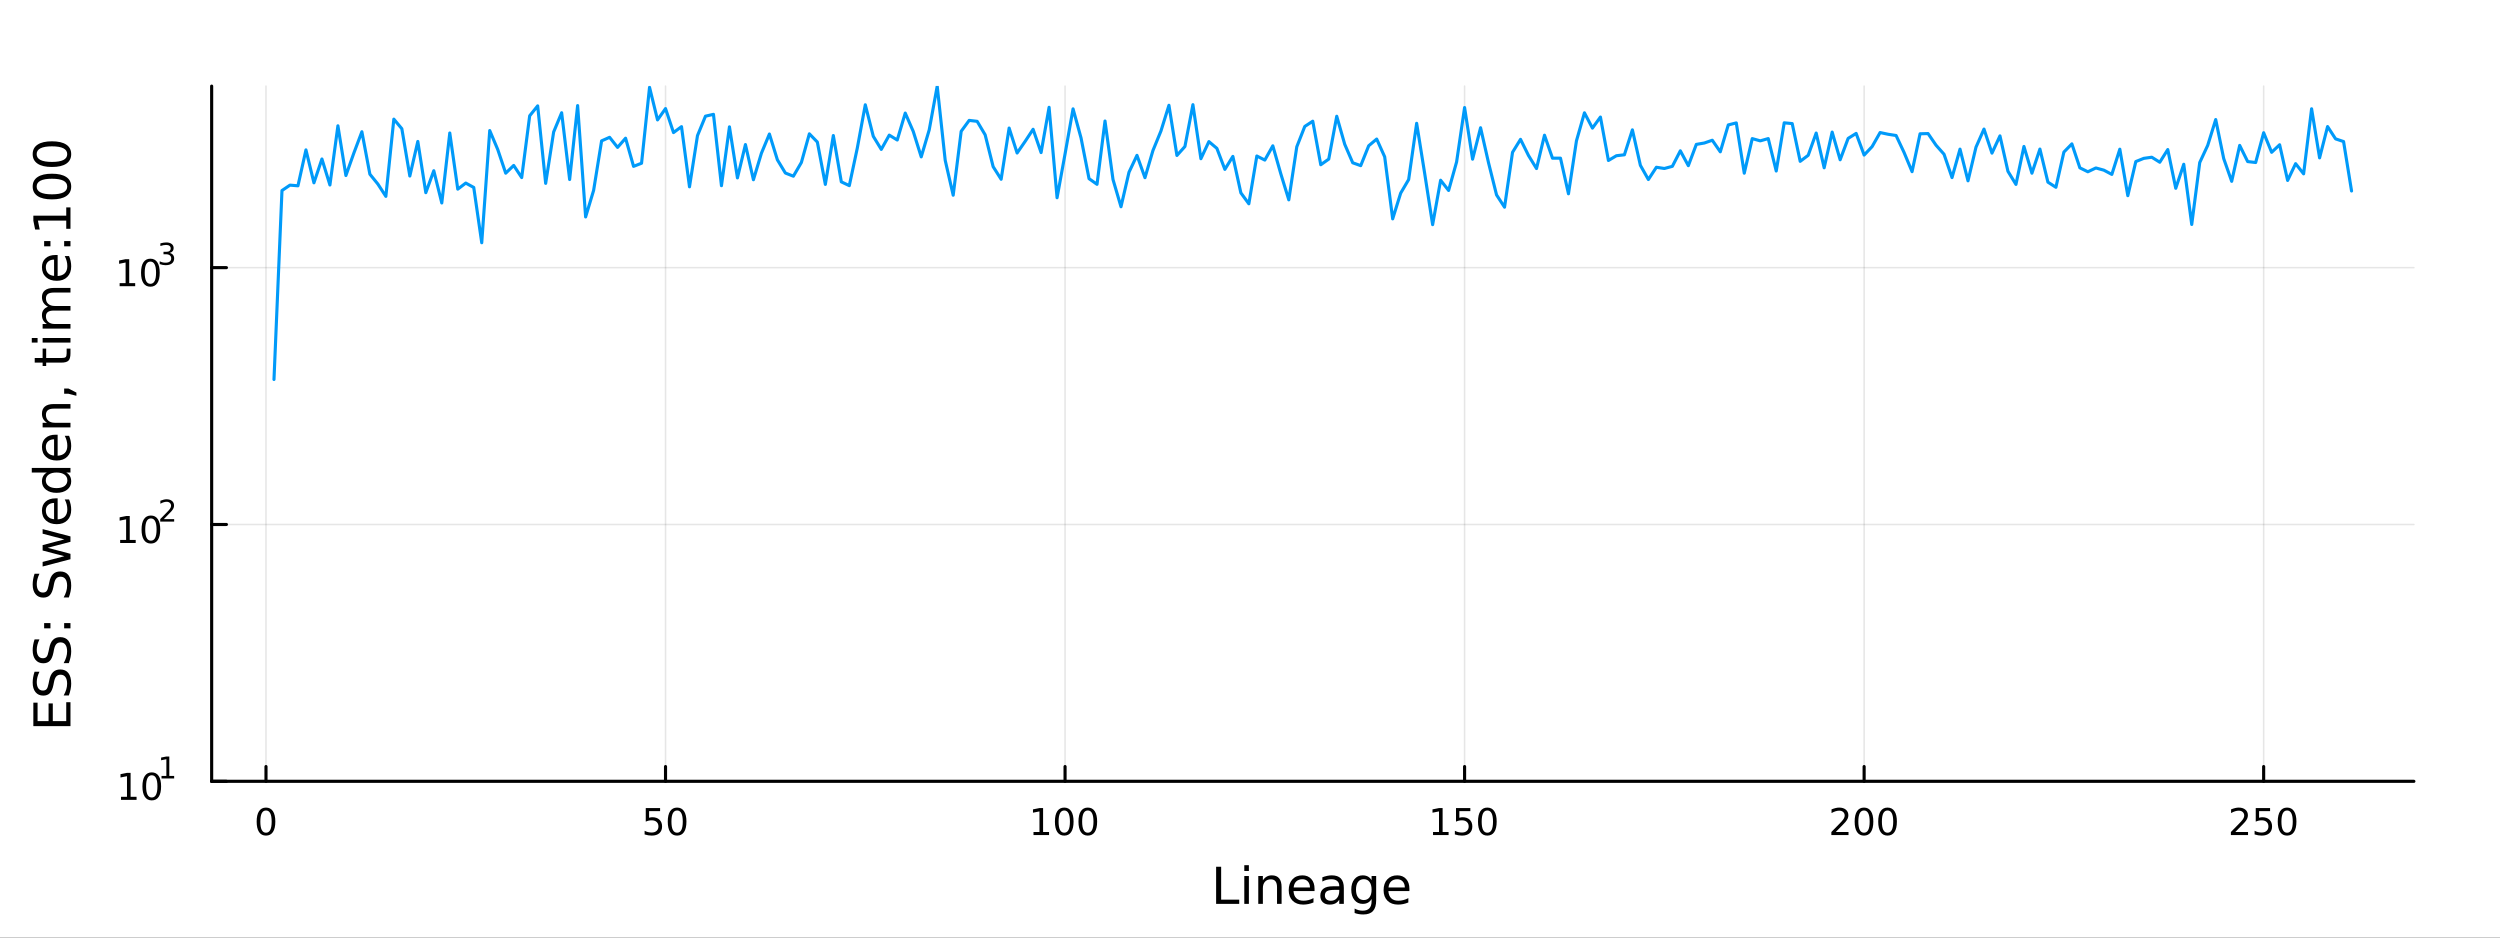 <?xml version="1.0" encoding="utf-8"?>
<svg xmlns="http://www.w3.org/2000/svg" xmlns:xlink="http://www.w3.org/1999/xlink" width="800" height="300" viewBox="0 0 3200 1200">
<rect x="0" y="0" width="3200" height="1200" fill="#333333" stroke="none"/>
<defs>
  <clipPath id="clip510">
    <rect x="0" y="0" width="3200" height="1200"/>
  </clipPath>
</defs>
<path clip-path="url(#clip510)" d="
M0 1200 L3200 1200 L3200 0 L0 0  Z
  " fill="#ffffff" fill-rule="evenodd" fill-opacity="1"/>
<defs>
  <clipPath id="clip511">
    <rect x="640" y="0" width="2241" height="1200"/>
  </clipPath>
</defs>
<path clip-path="url(#clip510)" d="
M270.918 1000.1 L3089.76 1000.1 L3089.76 110.236 L270.918 110.236  Z
  " fill="#ffffff" fill-rule="evenodd" fill-opacity="1"/>
<defs>
  <clipPath id="clip512">
    <rect x="270" y="110" width="2820" height="891"/>
  </clipPath>
</defs>
<polyline clip-path="url(#clip512)" style="stroke:#000000; stroke-linecap:round; stroke-linejoin:round; stroke-width:2; stroke-opacity:0.1; fill:none" points="
  340.468,1000.1 340.468,110.236 
  "/>
<polyline clip-path="url(#clip512)" style="stroke:#000000; stroke-linecap:round; stroke-linejoin:round; stroke-width:2; stroke-opacity:0.1; fill:none" points="
  851.87,1000.1 851.87,110.236 
  "/>
<polyline clip-path="url(#clip512)" style="stroke:#000000; stroke-linecap:round; stroke-linejoin:round; stroke-width:2; stroke-opacity:0.1; fill:none" points="
  1363.27,1000.1 1363.27,110.236 
  "/>
<polyline clip-path="url(#clip512)" style="stroke:#000000; stroke-linecap:round; stroke-linejoin:round; stroke-width:2; stroke-opacity:0.1; fill:none" points="
  1874.67,1000.1 1874.67,110.236 
  "/>
<polyline clip-path="url(#clip512)" style="stroke:#000000; stroke-linecap:round; stroke-linejoin:round; stroke-width:2; stroke-opacity:0.1; fill:none" points="
  2386.08,1000.1 2386.08,110.236 
  "/>
<polyline clip-path="url(#clip512)" style="stroke:#000000; stroke-linecap:round; stroke-linejoin:round; stroke-width:2; stroke-opacity:0.1; fill:none" points="
  2897.48,1000.1 2897.48,110.236 
  "/>
<polyline clip-path="url(#clip510)" style="stroke:#000000; stroke-linecap:round; stroke-linejoin:round; stroke-width:4; stroke-opacity:1; fill:none" points="
  270.918,1000.1 3089.76,1000.1 
  "/>
<polyline clip-path="url(#clip510)" style="stroke:#000000; stroke-linecap:round; stroke-linejoin:round; stroke-width:4; stroke-opacity:1; fill:none" points="
  340.468,1000.1 340.468,981.2 
  "/>
<polyline clip-path="url(#clip510)" style="stroke:#000000; stroke-linecap:round; stroke-linejoin:round; stroke-width:4; stroke-opacity:1; fill:none" points="
  851.87,1000.1 851.87,981.2 
  "/>
<polyline clip-path="url(#clip510)" style="stroke:#000000; stroke-linecap:round; stroke-linejoin:round; stroke-width:4; stroke-opacity:1; fill:none" points="
  1363.27,1000.1 1363.27,981.2 
  "/>
<polyline clip-path="url(#clip510)" style="stroke:#000000; stroke-linecap:round; stroke-linejoin:round; stroke-width:4; stroke-opacity:1; fill:none" points="
  1874.67,1000.1 1874.67,981.2 
  "/>
<polyline clip-path="url(#clip510)" style="stroke:#000000; stroke-linecap:round; stroke-linejoin:round; stroke-width:4; stroke-opacity:1; fill:none" points="
  2386.08,1000.1 2386.08,981.2 
  "/>
<polyline clip-path="url(#clip510)" style="stroke:#000000; stroke-linecap:round; stroke-linejoin:round; stroke-width:4; stroke-opacity:1; fill:none" points="
  2897.48,1000.1 2897.48,981.2 
  "/>
<path clip-path="url(#clip510)" d="M340.468 1037.42 Q336.857 1037.42 335.028 1040.98 Q333.223 1044.52 333.223 1051.65 Q333.223 1058.76 335.028 1062.32 Q336.857 1065.87 340.468 1065.87 Q344.103 1065.87 345.908 1062.32 Q347.737 1058.76 347.737 1051.65 Q347.737 1044.52 345.908 1040.98 Q344.103 1037.42 340.468 1037.42 M340.468 1033.71 Q346.278 1033.71 349.334 1038.32 Q352.413 1042.9 352.413 1051.65 Q352.413 1060.38 349.334 1064.99 Q346.278 1069.57 340.468 1069.57 Q334.658 1069.57 331.579 1064.99 Q328.524 1060.38 328.524 1051.65 Q328.524 1042.9 331.579 1038.32 Q334.658 1033.71 340.468 1033.71 Z" fill="#000000" fill-rule="evenodd" fill-opacity="1" /><path clip-path="url(#clip510)" d="M826.569 1034.34 L844.926 1034.34 L844.926 1038.27 L830.852 1038.27 L830.852 1046.75 Q831.87 1046.4 832.889 1046.24 Q833.907 1046.05 834.926 1046.05 Q840.713 1046.05 844.092 1049.22 Q847.472 1052.39 847.472 1057.81 Q847.472 1063.39 844 1066.49 Q840.527 1069.57 834.208 1069.57 Q832.032 1069.57 829.764 1069.2 Q827.518 1068.83 825.111 1068.09 L825.111 1063.39 Q827.194 1064.52 829.416 1065.08 Q831.639 1065.63 834.115 1065.63 Q838.12 1065.63 840.458 1063.53 Q842.796 1061.42 842.796 1057.81 Q842.796 1054.2 840.458 1052.09 Q838.12 1049.99 834.115 1049.99 Q832.24 1049.99 830.365 1050.4 Q828.514 1050.82 826.569 1051.7 L826.569 1034.34 Z" fill="#000000" fill-rule="evenodd" fill-opacity="1" /><path clip-path="url(#clip510)" d="M866.685 1037.42 Q863.074 1037.42 861.245 1040.98 Q859.439 1044.52 859.439 1051.65 Q859.439 1058.76 861.245 1062.32 Q863.074 1065.87 866.685 1065.87 Q870.319 1065.87 872.124 1062.32 Q873.953 1058.76 873.953 1051.65 Q873.953 1044.52 872.124 1040.98 Q870.319 1037.42 866.685 1037.42 M866.685 1033.71 Q872.495 1033.71 875.55 1038.32 Q878.629 1042.9 878.629 1051.65 Q878.629 1060.38 875.55 1064.99 Q872.495 1069.57 866.685 1069.57 Q860.875 1069.57 857.796 1064.99 Q854.74 1060.38 854.74 1051.65 Q854.74 1042.9 857.796 1038.32 Q860.875 1033.71 866.685 1033.71 Z" fill="#000000" fill-rule="evenodd" fill-opacity="1" /><path clip-path="url(#clip510)" d="M1322.88 1064.96 L1330.52 1064.96 L1330.52 1038.6 L1322.21 1040.26 L1322.21 1036 L1330.47 1034.34 L1335.15 1034.34 L1335.15 1064.96 L1342.79 1064.96 L1342.79 1068.9 L1322.88 1068.9 L1322.88 1064.96 Z" fill="#000000" fill-rule="evenodd" fill-opacity="1" /><path clip-path="url(#clip510)" d="M1362.23 1037.42 Q1358.62 1037.42 1356.79 1040.98 Q1354.98 1044.52 1354.98 1051.65 Q1354.98 1058.76 1356.79 1062.32 Q1358.62 1065.87 1362.23 1065.87 Q1365.86 1065.87 1367.67 1062.32 Q1369.5 1058.76 1369.5 1051.65 Q1369.5 1044.52 1367.67 1040.98 Q1365.86 1037.42 1362.23 1037.42 M1362.23 1033.71 Q1368.04 1033.71 1371.1 1038.32 Q1374.17 1042.9 1374.17 1051.65 Q1374.17 1060.38 1371.1 1064.99 Q1368.04 1069.57 1362.23 1069.57 Q1356.42 1069.57 1353.34 1064.99 Q1350.29 1060.38 1350.29 1051.65 Q1350.29 1042.9 1353.34 1038.32 Q1356.42 1033.71 1362.23 1033.71 Z" fill="#000000" fill-rule="evenodd" fill-opacity="1" /><path clip-path="url(#clip510)" d="M1392.39 1037.42 Q1388.78 1037.42 1386.95 1040.98 Q1385.15 1044.52 1385.15 1051.65 Q1385.15 1058.76 1386.95 1062.32 Q1388.78 1065.87 1392.39 1065.87 Q1396.03 1065.87 1397.83 1062.32 Q1399.66 1058.76 1399.66 1051.65 Q1399.66 1044.52 1397.83 1040.98 Q1396.03 1037.42 1392.39 1037.42 M1392.39 1033.71 Q1398.2 1033.71 1401.26 1038.32 Q1404.34 1042.9 1404.34 1051.65 Q1404.34 1060.38 1401.26 1064.99 Q1398.2 1069.57 1392.39 1069.57 Q1386.58 1069.57 1383.5 1064.99 Q1380.45 1060.38 1380.45 1051.65 Q1380.45 1042.9 1383.5 1038.32 Q1386.58 1033.71 1392.39 1033.71 Z" fill="#000000" fill-rule="evenodd" fill-opacity="1" /><path clip-path="url(#clip510)" d="M1834.28 1064.96 L1841.92 1064.96 L1841.92 1038.6 L1833.61 1040.26 L1833.61 1036 L1841.87 1034.34 L1846.55 1034.34 L1846.55 1064.96 L1854.19 1064.96 L1854.19 1068.9 L1834.28 1068.9 L1834.28 1064.96 Z" fill="#000000" fill-rule="evenodd" fill-opacity="1" /><path clip-path="url(#clip510)" d="M1863.68 1034.34 L1882.03 1034.34 L1882.03 1038.27 L1867.96 1038.27 L1867.96 1046.75 Q1868.98 1046.4 1870 1046.24 Q1871.02 1046.05 1872.03 1046.05 Q1877.82 1046.05 1881.2 1049.22 Q1884.58 1052.39 1884.58 1057.81 Q1884.58 1063.39 1881.11 1066.49 Q1877.64 1069.57 1871.32 1069.57 Q1869.14 1069.57 1866.87 1069.2 Q1864.63 1068.83 1862.22 1068.09 L1862.22 1063.39 Q1864.3 1064.52 1866.53 1065.08 Q1868.75 1065.63 1871.22 1065.63 Q1875.23 1065.63 1877.57 1063.53 Q1879.9 1061.42 1879.9 1057.81 Q1879.9 1054.2 1877.57 1052.09 Q1875.23 1049.99 1871.22 1049.99 Q1869.35 1049.99 1867.47 1050.4 Q1865.62 1050.82 1863.68 1051.7 L1863.68 1034.34 Z" fill="#000000" fill-rule="evenodd" fill-opacity="1" /><path clip-path="url(#clip510)" d="M1903.79 1037.42 Q1900.18 1037.42 1898.35 1040.98 Q1896.55 1044.52 1896.55 1051.65 Q1896.55 1058.76 1898.35 1062.32 Q1900.18 1065.87 1903.79 1065.87 Q1907.43 1065.87 1909.23 1062.32 Q1911.06 1058.76 1911.06 1051.65 Q1911.06 1044.52 1909.23 1040.98 Q1907.43 1037.42 1903.79 1037.42 M1903.79 1033.71 Q1909.6 1033.71 1912.66 1038.32 Q1915.74 1042.9 1915.74 1051.65 Q1915.74 1060.38 1912.66 1064.99 Q1909.6 1069.57 1903.79 1069.57 Q1897.98 1069.57 1894.9 1064.99 Q1891.85 1060.38 1891.85 1051.65 Q1891.85 1042.9 1894.9 1038.32 Q1897.98 1033.71 1903.79 1033.71 Z" fill="#000000" fill-rule="evenodd" fill-opacity="1" /><path clip-path="url(#clip510)" d="M2349.77 1064.96 L2366.09 1064.96 L2366.09 1068.9 L2344.14 1068.9 L2344.14 1064.96 Q2346.8 1062.21 2351.39 1057.58 Q2355.99 1052.93 2357.17 1051.58 Q2359.42 1049.06 2360.3 1047.32 Q2361.2 1045.56 2361.2 1043.87 Q2361.2 1041.12 2359.26 1039.38 Q2357.34 1037.65 2354.23 1037.65 Q2352.04 1037.65 2349.58 1038.41 Q2347.15 1039.18 2344.37 1040.73 L2344.37 1036 Q2347.2 1034.87 2349.65 1034.29 Q2352.11 1033.71 2354.14 1033.71 Q2359.51 1033.71 2362.71 1036.4 Q2365.9 1039.08 2365.9 1043.57 Q2365.9 1045.7 2365.09 1047.62 Q2364.3 1049.52 2362.2 1052.12 Q2361.62 1052.79 2358.52 1056 Q2355.42 1059.2 2349.77 1064.96 Z" fill="#000000" fill-rule="evenodd" fill-opacity="1" /><path clip-path="url(#clip510)" d="M2385.9 1037.42 Q2382.29 1037.42 2380.46 1040.98 Q2378.66 1044.52 2378.66 1051.65 Q2378.66 1058.76 2380.46 1062.32 Q2382.29 1065.87 2385.9 1065.87 Q2389.54 1065.87 2391.34 1062.32 Q2393.17 1058.76 2393.17 1051.65 Q2393.17 1044.52 2391.34 1040.98 Q2389.54 1037.42 2385.9 1037.42 M2385.9 1033.71 Q2391.71 1033.71 2394.77 1038.32 Q2397.85 1042.9 2397.85 1051.65 Q2397.85 1060.38 2394.77 1064.99 Q2391.71 1069.57 2385.9 1069.57 Q2380.09 1069.57 2377.01 1064.99 Q2373.96 1060.38 2373.96 1051.65 Q2373.96 1042.9 2377.01 1038.32 Q2380.09 1033.71 2385.9 1033.71 Z" fill="#000000" fill-rule="evenodd" fill-opacity="1" /><path clip-path="url(#clip510)" d="M2416.06 1037.42 Q2412.45 1037.42 2410.62 1040.98 Q2408.82 1044.52 2408.82 1051.65 Q2408.82 1058.76 2410.62 1062.32 Q2412.45 1065.87 2416.06 1065.87 Q2419.7 1065.87 2421.5 1062.32 Q2423.33 1058.76 2423.33 1051.65 Q2423.33 1044.52 2421.5 1040.98 Q2419.7 1037.42 2416.06 1037.42 M2416.06 1033.71 Q2421.87 1033.71 2424.93 1038.32 Q2428.01 1042.9 2428.01 1051.65 Q2428.01 1060.38 2424.93 1064.99 Q2421.87 1069.57 2416.06 1069.57 Q2410.25 1069.57 2407.17 1064.99 Q2404.12 1060.38 2404.12 1051.65 Q2404.12 1042.9 2407.17 1038.32 Q2410.25 1033.71 2416.06 1033.71 Z" fill="#000000" fill-rule="evenodd" fill-opacity="1" /><path clip-path="url(#clip510)" d="M2861.17 1064.96 L2877.49 1064.96 L2877.49 1068.9 L2855.54 1068.9 L2855.54 1064.96 Q2858.21 1062.21 2862.79 1057.58 Q2867.4 1052.93 2868.58 1051.58 Q2870.82 1049.06 2871.7 1047.32 Q2872.6 1045.56 2872.6 1043.87 Q2872.6 1041.12 2870.66 1039.38 Q2868.74 1037.65 2865.64 1037.65 Q2863.44 1037.65 2860.98 1038.41 Q2858.55 1039.18 2855.78 1040.73 L2855.78 1036 Q2858.6 1034.87 2861.05 1034.29 Q2863.51 1033.71 2865.54 1033.71 Q2870.91 1033.71 2874.11 1036.4 Q2877.3 1039.08 2877.3 1043.57 Q2877.3 1045.7 2876.49 1047.62 Q2875.71 1049.52 2873.6 1052.12 Q2873.02 1052.79 2869.92 1056 Q2866.82 1059.2 2861.17 1064.96 Z" fill="#000000" fill-rule="evenodd" fill-opacity="1" /><path clip-path="url(#clip510)" d="M2887.35 1034.34 L2905.71 1034.34 L2905.71 1038.27 L2891.63 1038.27 L2891.63 1046.75 Q2892.65 1046.4 2893.67 1046.24 Q2894.69 1046.05 2895.71 1046.05 Q2901.49 1046.05 2904.87 1049.22 Q2908.25 1052.39 2908.25 1057.81 Q2908.25 1063.39 2904.78 1066.49 Q2901.31 1069.57 2894.99 1069.57 Q2892.81 1069.57 2890.54 1069.2 Q2888.3 1068.83 2885.89 1068.09 L2885.89 1063.39 Q2887.97 1064.52 2890.2 1065.08 Q2892.42 1065.63 2894.9 1065.63 Q2898.9 1065.63 2901.24 1063.53 Q2903.58 1061.42 2903.58 1057.81 Q2903.58 1054.2 2901.24 1052.09 Q2898.9 1049.99 2894.9 1049.99 Q2893.02 1049.99 2891.15 1050.4 Q2889.29 1050.82 2887.35 1051.7 L2887.35 1034.34 Z" fill="#000000" fill-rule="evenodd" fill-opacity="1" /><path clip-path="url(#clip510)" d="M2927.47 1037.42 Q2923.85 1037.42 2922.03 1040.98 Q2920.22 1044.52 2920.22 1051.65 Q2920.22 1058.76 2922.03 1062.32 Q2923.85 1065.87 2927.47 1065.87 Q2931.1 1065.87 2932.9 1062.32 Q2934.73 1058.76 2934.73 1051.65 Q2934.73 1044.52 2932.9 1040.98 Q2931.1 1037.42 2927.47 1037.42 M2927.47 1033.71 Q2933.28 1033.71 2936.33 1038.32 Q2939.41 1042.9 2939.41 1051.65 Q2939.41 1060.38 2936.33 1064.99 Q2933.28 1069.57 2927.47 1069.57 Q2921.65 1069.57 2918.58 1064.99 Q2915.52 1060.38 2915.52 1051.65 Q2915.52 1042.9 2918.58 1038.32 Q2921.65 1033.71 2927.47 1033.71 Z" fill="#000000" fill-rule="evenodd" fill-opacity="1" /><path clip-path="url(#clip510)" d="M1556.64 1109.44 L1563.07 1109.44 L1563.07 1151.55 L1586.21 1151.55 L1586.21 1156.96 L1556.64 1156.96 L1556.64 1109.44 Z" fill="#000000" fill-rule="evenodd" fill-opacity="1" /><path clip-path="url(#clip510)" d="M1592.7 1121.31 L1598.56 1121.31 L1598.56 1156.96 L1592.7 1156.96 L1592.7 1121.31 M1592.7 1107.44 L1598.56 1107.44 L1598.56 1114.85 L1592.7 1114.85 L1592.7 1107.44 Z" fill="#000000" fill-rule="evenodd" fill-opacity="1" /><path clip-path="url(#clip510)" d="M1640.44 1135.45 L1640.44 1156.96 L1634.59 1156.96 L1634.59 1135.64 Q1634.59 1130.58 1632.61 1128.06 Q1630.64 1125.55 1626.69 1125.55 Q1621.95 1125.55 1619.21 1128.57 Q1616.48 1131.59 1616.48 1136.81 L1616.48 1156.96 L1610.59 1156.96 L1610.59 1121.31 L1616.48 1121.31 L1616.48 1126.85 Q1618.58 1123.64 1621.41 1122.05 Q1624.27 1120.45 1628 1120.45 Q1634.14 1120.45 1637.29 1124.27 Q1640.44 1128.06 1640.44 1135.45 Z" fill="#000000" fill-rule="evenodd" fill-opacity="1" /><path clip-path="url(#clip510)" d="M1682.62 1137.67 L1682.62 1140.54 L1655.69 1140.54 Q1656.07 1146.59 1659.32 1149.77 Q1662.6 1152.92 1668.42 1152.92 Q1671.79 1152.92 1674.95 1152.09 Q1678.13 1151.26 1681.25 1149.61 L1681.25 1155.15 Q1678.1 1156.48 1674.79 1157.18 Q1671.48 1157.88 1668.07 1157.88 Q1659.54 1157.88 1654.54 1152.92 Q1649.58 1147.95 1649.58 1139.49 Q1649.58 1130.74 1654.29 1125.61 Q1659.03 1120.45 1667.05 1120.45 Q1674.25 1120.45 1678.42 1125.1 Q1682.62 1129.72 1682.62 1137.67 M1676.76 1135.95 Q1676.7 1131.15 1674.05 1128.28 Q1671.44 1125.42 1667.12 1125.42 Q1662.21 1125.42 1659.25 1128.19 Q1656.33 1130.96 1655.88 1135.99 L1676.76 1135.95 Z" fill="#000000" fill-rule="evenodd" fill-opacity="1" /><path clip-path="url(#clip510)" d="M1708.43 1139.04 Q1701.33 1139.04 1698.59 1140.67 Q1695.86 1142.29 1695.86 1146.2 Q1695.86 1149.32 1697.89 1151.17 Q1699.96 1152.98 1703.5 1152.98 Q1708.37 1152.98 1711.29 1149.55 Q1714.25 1146.08 1714.25 1140.35 L1714.25 1139.04 L1708.43 1139.04 M1720.11 1136.62 L1720.11 1156.96 L1714.25 1156.96 L1714.25 1151.55 Q1712.25 1154.8 1709.26 1156.36 Q1706.27 1157.88 1701.94 1157.88 Q1696.46 1157.88 1693.22 1154.83 Q1690 1151.74 1690 1146.59 Q1690 1140.57 1694.01 1137.51 Q1698.05 1134.46 1706.04 1134.46 L1714.25 1134.46 L1714.25 1133.89 Q1714.25 1129.84 1711.58 1127.65 Q1708.94 1125.42 1704.13 1125.42 Q1701.08 1125.42 1698.18 1126.15 Q1695.28 1126.88 1692.61 1128.35 L1692.61 1122.94 Q1695.83 1121.7 1698.85 1121.09 Q1701.87 1120.45 1704.74 1120.45 Q1712.47 1120.45 1716.29 1124.46 Q1720.11 1128.48 1720.11 1136.62 Z" fill="#000000" fill-rule="evenodd" fill-opacity="1" /><path clip-path="url(#clip510)" d="M1755.63 1138.72 Q1755.63 1132.36 1752.99 1128.86 Q1750.38 1125.36 1745.64 1125.36 Q1740.93 1125.36 1738.28 1128.86 Q1735.67 1132.36 1735.67 1138.72 Q1735.67 1145.06 1738.28 1148.56 Q1740.93 1152.06 1745.64 1152.06 Q1750.38 1152.06 1752.99 1148.56 Q1755.63 1145.06 1755.63 1138.72 M1761.49 1152.54 Q1761.49 1161.64 1757.45 1166.06 Q1753.4 1170.52 1745.06 1170.52 Q1741.98 1170.52 1739.24 1170.04 Q1736.5 1169.6 1733.92 1168.64 L1733.92 1162.95 Q1736.5 1164.35 1739.02 1165.01 Q1741.53 1165.68 1744.14 1165.68 Q1749.9 1165.68 1752.77 1162.66 Q1755.63 1159.67 1755.63 1153.59 L1755.63 1150.69 Q1753.82 1153.84 1750.98 1155.4 Q1748.15 1156.96 1744.2 1156.96 Q1737.65 1156.96 1733.64 1151.96 Q1729.63 1146.97 1729.63 1138.72 Q1729.63 1130.45 1733.64 1125.45 Q1737.65 1120.45 1744.2 1120.45 Q1748.15 1120.45 1750.98 1122.01 Q1753.82 1123.57 1755.63 1126.72 L1755.63 1121.31 L1761.49 1121.31 L1761.49 1152.54 Z" fill="#000000" fill-rule="evenodd" fill-opacity="1" /><path clip-path="url(#clip510)" d="M1804.04 1137.67 L1804.04 1140.54 L1777.12 1140.54 Q1777.5 1146.59 1780.74 1149.77 Q1784.02 1152.92 1789.85 1152.92 Q1793.22 1152.92 1796.37 1152.09 Q1799.55 1151.26 1802.67 1149.61 L1802.67 1155.15 Q1799.52 1156.48 1796.21 1157.18 Q1792.9 1157.88 1789.5 1157.88 Q1780.97 1157.88 1775.97 1152.92 Q1771 1147.95 1771 1139.49 Q1771 1130.74 1775.71 1125.61 Q1780.46 1120.45 1788.48 1120.45 Q1795.67 1120.45 1799.84 1125.1 Q1804.04 1129.72 1804.04 1137.67 M1798.19 1135.95 Q1798.12 1131.15 1795.48 1128.28 Q1792.87 1125.42 1788.54 1125.42 Q1783.64 1125.42 1780.68 1128.19 Q1777.75 1130.96 1777.31 1135.99 L1798.19 1135.95 Z" fill="#000000" fill-rule="evenodd" fill-opacity="1" /><polyline clip-path="url(#clip512)" style="stroke:#000000; stroke-linecap:round; stroke-linejoin:round; stroke-width:2; stroke-opacity:0.1; fill:none" points="
  270.918,1000.1 3089.76,1000.1 
  "/>
<polyline clip-path="url(#clip512)" style="stroke:#000000; stroke-linecap:round; stroke-linejoin:round; stroke-width:2; stroke-opacity:0.1; fill:none" points="
  270.918,671.341 3089.76,671.341 
  "/>
<polyline clip-path="url(#clip512)" style="stroke:#000000; stroke-linecap:round; stroke-linejoin:round; stroke-width:2; stroke-opacity:0.1; fill:none" points="
  270.918,342.585 3089.76,342.585 
  "/>
<polyline clip-path="url(#clip510)" style="stroke:#000000; stroke-linecap:round; stroke-linejoin:round; stroke-width:4; stroke-opacity:1; fill:none" points="
  270.918,1000.1 270.918,110.236 
  "/>
<polyline clip-path="url(#clip510)" style="stroke:#000000; stroke-linecap:round; stroke-linejoin:round; stroke-width:4; stroke-opacity:1; fill:none" points="
  270.918,1000.1 289.815,1000.1 
  "/>
<polyline clip-path="url(#clip510)" style="stroke:#000000; stroke-linecap:round; stroke-linejoin:round; stroke-width:4; stroke-opacity:1; fill:none" points="
  270.918,671.341 289.815,671.341 
  "/>
<polyline clip-path="url(#clip510)" style="stroke:#000000; stroke-linecap:round; stroke-linejoin:round; stroke-width:4; stroke-opacity:1; fill:none" points="
  270.918,342.585 289.815,342.585 
  "/>
<path clip-path="url(#clip510)" d="M154.902 1019.89 L162.54 1019.89 L162.54 993.525 L154.23 995.191 L154.23 990.932 L162.494 989.265 L167.17 989.265 L167.17 1019.89 L174.809 1019.89 L174.809 1023.83 L154.902 1023.83 L154.902 1019.89 Z" fill="#000000" fill-rule="evenodd" fill-opacity="1" /><path clip-path="url(#clip510)" d="M194.253 992.344 Q190.642 992.344 188.813 995.909 Q187.008 999.45 187.008 1006.58 Q187.008 1013.69 188.813 1017.25 Q190.642 1020.79 194.253 1020.79 Q197.887 1020.79 199.693 1017.25 Q201.522 1013.69 201.522 1006.58 Q201.522 999.45 199.693 995.909 Q197.887 992.344 194.253 992.344 M194.253 988.64 Q200.063 988.64 203.119 993.247 Q206.198 997.83 206.198 1006.58 Q206.198 1015.31 203.119 1019.91 Q200.063 1024.5 194.253 1024.5 Q188.443 1024.5 185.364 1019.91 Q182.309 1015.31 182.309 1006.58 Q182.309 997.83 185.364 993.247 Q188.443 988.64 194.253 988.64 Z" fill="#000000" fill-rule="evenodd" fill-opacity="1" /><path clip-path="url(#clip510)" d="M206.743 993.218 L212.95 993.218 L212.95 971.796 L206.198 973.15 L206.198 969.689 L212.912 968.335 L216.711 968.335 L216.711 993.218 L222.918 993.218 L222.918 996.415 L206.743 996.415 L206.743 993.218 Z" fill="#000000" fill-rule="evenodd" fill-opacity="1" /><path clip-path="url(#clip510)" d="M153.792 691.134 L161.431 691.134 L161.431 664.768 L153.121 666.435 L153.121 662.176 L161.384 660.509 L166.06 660.509 L166.06 691.134 L173.699 691.134 L173.699 695.069 L153.792 695.069 L153.792 691.134 Z" fill="#000000" fill-rule="evenodd" fill-opacity="1" /><path clip-path="url(#clip510)" d="M193.143 663.588 Q189.532 663.588 187.704 667.153 Q185.898 670.694 185.898 677.824 Q185.898 684.93 187.704 688.495 Q189.532 692.037 193.143 692.037 Q196.778 692.037 198.583 688.495 Q200.412 684.93 200.412 677.824 Q200.412 670.694 198.583 667.153 Q196.778 663.588 193.143 663.588 M193.143 659.884 Q198.954 659.884 202.009 664.491 Q205.088 669.074 205.088 677.824 Q205.088 686.551 202.009 691.157 Q198.954 695.74 193.143 695.74 Q187.333 695.74 184.255 691.157 Q181.199 686.551 181.199 677.824 Q181.199 669.074 184.255 664.491 Q187.333 659.884 193.143 659.884 Z" fill="#000000" fill-rule="evenodd" fill-opacity="1" /><path clip-path="url(#clip510)" d="M209.658 664.461 L222.918 664.461 L222.918 667.659 L205.088 667.659 L205.088 664.461 Q207.251 662.223 210.975 658.462 Q214.717 654.681 215.677 653.59 Q217.501 651.54 218.216 650.13 Q218.949 648.7 218.949 647.327 Q218.949 645.089 217.369 643.679 Q215.808 642.268 213.288 642.268 Q211.501 642.268 209.508 642.889 Q207.533 643.51 205.276 644.77 L205.276 640.933 Q207.57 640.011 209.564 639.541 Q211.558 639.071 213.213 639.071 Q217.576 639.071 220.172 641.253 Q222.767 643.434 222.767 647.083 Q222.767 648.813 222.109 650.374 Q221.469 651.917 219.758 654.023 Q219.288 654.568 216.767 657.183 Q214.247 659.778 209.658 664.461 Z" fill="#000000" fill-rule="evenodd" fill-opacity="1" /><path clip-path="url(#clip510)" d="M153.134 362.378 L160.772 362.378 L160.772 336.012 L152.462 337.679 L152.462 333.419 L160.726 331.753 L165.402 331.753 L165.402 362.378 L173.041 362.378 L173.041 366.313 L153.134 366.313 L153.134 362.378 Z" fill="#000000" fill-rule="evenodd" fill-opacity="1" /><path clip-path="url(#clip510)" d="M192.485 334.832 Q188.874 334.832 187.045 338.396 Q185.24 341.938 185.24 349.068 Q185.24 356.174 187.045 359.739 Q188.874 363.28 192.485 363.28 Q196.119 363.28 197.925 359.739 Q199.754 356.174 199.754 349.068 Q199.754 341.938 197.925 338.396 Q196.119 334.832 192.485 334.832 M192.485 331.128 Q198.295 331.128 201.351 335.734 Q204.43 340.318 204.43 349.068 Q204.43 357.794 201.351 362.401 Q198.295 366.984 192.485 366.984 Q186.675 366.984 183.596 362.401 Q180.541 357.794 180.541 349.068 Q180.541 340.318 183.596 335.734 Q186.675 331.128 192.485 331.128 Z" fill="#000000" fill-rule="evenodd" fill-opacity="1" /><path clip-path="url(#clip510)" d="M217.125 323.762 Q219.852 324.345 221.375 326.188 Q222.918 328.032 222.918 330.74 Q222.918 334.896 220.059 337.172 Q217.2 339.448 211.934 339.448 Q210.166 339.448 208.285 339.091 Q206.423 338.752 204.43 338.056 L204.43 334.389 Q206.009 335.31 207.89 335.78 Q209.771 336.251 211.821 336.251 Q215.395 336.251 217.256 334.84 Q219.137 333.429 219.137 330.74 Q219.137 328.257 217.388 326.865 Q215.658 325.455 212.555 325.455 L209.282 325.455 L209.282 322.333 L212.705 322.333 Q215.507 322.333 216.993 321.223 Q218.479 320.095 218.479 317.988 Q218.479 315.825 216.937 314.678 Q215.413 313.512 212.555 313.512 Q210.994 313.512 209.207 313.85 Q207.42 314.189 205.276 314.904 L205.276 311.518 Q207.439 310.916 209.32 310.616 Q211.219 310.315 212.893 310.315 Q217.219 310.315 219.739 312.289 Q222.259 314.245 222.259 317.593 Q222.259 319.925 220.924 321.543 Q219.589 323.142 217.125 323.762 Z" fill="#000000" fill-rule="evenodd" fill-opacity="1" /><path clip-path="url(#clip510)" d="M42.686 929.455 L42.686 899.408 L48.097 899.408 L48.097 923.025 L62.165 923.025 L62.165 900.395 L67.576 900.395 L67.576 923.025 L84.795 923.025 L84.795 898.836 L90.206 898.836 L90.206 929.455 L42.686 929.455 Z" fill="#000000" fill-rule="evenodd" fill-opacity="1" /><path clip-path="url(#clip510)" d="M44.246 859.782 L50.516 859.782 Q48.766 863.442 47.906 866.689 Q47.047 869.935 47.047 872.959 Q47.047 878.211 49.084 881.075 Q51.121 883.908 54.877 883.908 Q58.028 883.908 59.651 882.03 Q61.242 880.12 62.229 874.837 L63.025 870.954 Q64.393 863.761 67.863 860.355 Q71.3 856.917 77.093 856.917 Q84 856.917 87.564 861.564 Q91.129 866.179 91.129 875.123 Q91.129 878.497 90.365 882.317 Q89.602 886.104 88.106 890.178 L81.485 890.178 Q83.681 886.263 84.795 882.508 Q85.909 878.752 85.909 875.123 Q85.909 869.617 83.745 866.625 Q81.581 863.633 77.57 863.633 Q74.069 863.633 72.096 865.798 Q70.123 867.93 69.136 872.832 L68.372 876.747 Q66.94 883.94 63.884 887.154 Q60.828 890.369 55.386 890.369 Q49.084 890.369 45.455 885.945 Q41.827 881.489 41.827 873.691 Q41.827 870.349 42.432 866.88 Q43.036 863.41 44.246 859.782 Z" fill="#000000" fill-rule="evenodd" fill-opacity="1" /><path clip-path="url(#clip510)" d="M44.246 818.405 L50.516 818.405 Q48.766 822.065 47.906 825.312 Q47.047 828.558 47.047 831.582 Q47.047 836.834 49.084 839.698 Q51.121 842.531 54.877 842.531 Q58.028 842.531 59.651 840.653 Q61.242 838.743 62.229 833.46 L63.025 829.577 Q64.393 822.383 67.863 818.978 Q71.3 815.54 77.093 815.54 Q84 815.54 87.564 820.187 Q91.129 824.802 91.129 833.746 Q91.129 837.12 90.365 840.939 Q89.602 844.727 88.106 848.801 L81.485 848.801 Q83.681 844.886 84.795 841.13 Q85.909 837.375 85.909 833.746 Q85.909 828.24 83.745 825.248 Q81.581 822.256 77.57 822.256 Q74.069 822.256 72.096 824.42 Q70.123 826.553 69.136 831.455 L68.372 835.369 Q66.94 842.563 63.884 845.777 Q60.828 848.992 55.386 848.992 Q49.084 848.992 45.455 844.568 Q41.827 840.112 41.827 832.314 Q41.827 828.972 42.432 825.503 Q43.036 822.033 44.246 818.405 Z" fill="#000000" fill-rule="evenodd" fill-opacity="1" /><path clip-path="url(#clip510)" d="M82.122 804.273 L82.122 797.557 L90.206 797.557 L90.206 804.273 L82.122 804.273 M56.5 804.273 L56.5 797.557 L64.584 797.557 L64.584 804.273 L56.5 804.273 Z" fill="#000000" fill-rule="evenodd" fill-opacity="1" /><path clip-path="url(#clip510)" d="M44.246 734.346 L50.516 734.346 Q48.766 738.006 47.906 741.252 Q47.047 744.499 47.047 747.523 Q47.047 752.774 49.084 755.639 Q51.121 758.472 54.877 758.472 Q58.028 758.472 59.651 756.594 Q61.242 754.684 62.229 749.401 L63.025 745.518 Q64.393 738.324 67.863 734.919 Q71.3 731.481 77.093 731.481 Q84 731.481 87.564 736.128 Q91.129 740.743 91.129 749.687 Q91.129 753.061 90.365 756.88 Q89.602 760.668 88.106 764.742 L81.485 764.742 Q83.681 760.827 84.795 757.071 Q85.909 753.316 85.909 749.687 Q85.909 744.181 83.745 741.189 Q81.581 738.197 77.57 738.197 Q74.069 738.197 72.096 740.361 Q70.123 742.494 69.136 747.395 L68.372 751.31 Q66.94 758.504 63.884 761.718 Q60.828 764.933 55.386 764.933 Q49.084 764.933 45.455 760.509 Q41.827 756.053 41.827 748.255 Q41.827 744.913 42.432 741.443 Q43.036 737.974 44.246 734.346 Z" fill="#000000" fill-rule="evenodd" fill-opacity="1" /><path clip-path="url(#clip510)" d="M54.558 725.115 L54.558 719.259 L82.376 711.938 L54.558 704.65 L54.558 697.743 L82.376 690.422 L54.558 683.134 L54.558 677.277 L90.206 686.603 L90.206 693.51 L60.988 701.18 L90.206 708.883 L90.206 715.79 L54.558 725.115 Z" fill="#000000" fill-rule="evenodd" fill-opacity="1" /><path clip-path="url(#clip510)" d="M70.918 637.905 L73.783 637.905 L73.783 664.832 Q79.83 664.45 83.013 661.204 Q86.164 657.925 86.164 652.101 Q86.164 648.727 85.337 645.576 Q84.509 642.393 82.854 639.274 L88.392 639.274 Q89.729 642.425 90.429 645.735 Q91.129 649.045 91.129 652.451 Q91.129 660.981 86.164 665.978 Q81.199 670.943 72.732 670.943 Q63.98 670.943 58.855 666.233 Q53.699 661.49 53.699 653.469 Q53.699 646.276 58.346 642.107 Q62.961 637.905 70.918 637.905 M69.2 643.762 Q64.393 643.825 61.529 646.467 Q58.664 649.077 58.664 653.406 Q58.664 658.307 61.433 661.267 Q64.202 664.196 69.231 664.641 L69.2 643.762 Z" fill="#000000" fill-rule="evenodd" fill-opacity="1" /><path clip-path="url(#clip510)" d="M59.969 604.835 L40.681 604.835 L40.681 598.979 L90.206 598.979 L90.206 604.835 L84.859 604.835 Q88.042 606.681 89.602 609.514 Q91.129 612.315 91.129 616.262 Q91.129 622.723 85.973 626.797 Q80.817 630.839 72.414 630.839 Q64.011 630.839 58.855 626.797 Q53.699 622.723 53.699 616.262 Q53.699 612.315 55.259 609.514 Q56.786 606.681 59.969 604.835 M72.414 624.792 Q78.875 624.792 82.567 622.15 Q86.228 619.477 86.228 614.83 Q86.228 610.183 82.567 607.509 Q78.875 604.835 72.414 604.835 Q65.953 604.835 62.293 607.509 Q58.601 610.183 58.601 614.83 Q58.601 619.477 62.293 622.15 Q65.953 624.792 72.414 624.792 Z" fill="#000000" fill-rule="evenodd" fill-opacity="1" /><path clip-path="url(#clip510)" d="M70.918 556.424 L73.783 556.424 L73.783 583.351 Q79.83 582.969 83.013 579.723 Q86.164 576.444 86.164 570.62 Q86.164 567.246 85.337 564.095 Q84.509 560.912 82.854 557.793 L88.392 557.793 Q89.729 560.944 90.429 564.254 Q91.129 567.564 91.129 570.97 Q91.129 579.5 86.164 584.497 Q81.199 589.462 72.732 589.462 Q63.98 589.462 58.855 584.752 Q53.699 580.009 53.699 571.988 Q53.699 564.795 58.346 560.626 Q62.961 556.424 70.918 556.424 M69.2 562.281 Q64.393 562.344 61.529 564.986 Q58.664 567.596 58.664 571.925 Q58.664 576.826 61.433 579.786 Q64.202 582.715 69.231 583.16 L69.2 562.281 Z" fill="#000000" fill-rule="evenodd" fill-opacity="1" /><path clip-path="url(#clip510)" d="M68.69 517.18 L90.206 517.18 L90.206 523.036 L68.881 523.036 Q63.82 523.036 61.306 525.009 Q58.791 526.983 58.791 530.93 Q58.791 535.672 61.815 538.409 Q64.839 541.146 70.059 541.146 L90.206 541.146 L90.206 547.035 L54.558 547.035 L54.558 541.146 L60.096 541.146 Q56.882 539.046 55.29 536.213 Q53.699 533.349 53.699 529.625 Q53.699 523.482 57.518 520.331 Q61.306 517.18 68.69 517.18 Z" fill="#000000" fill-rule="evenodd" fill-opacity="1" /><path clip-path="url(#clip510)" d="M82.122 504.003 L82.122 497.287 L87.596 497.287 L97.781 502.507 L97.781 506.613 L87.596 504.003 L82.122 504.003 Z" fill="#000000" fill-rule="evenodd" fill-opacity="1" /><path clip-path="url(#clip510)" d="M44.437 458.265 L54.558 458.265 L54.558 446.202 L59.11 446.202 L59.11 458.265 L78.462 458.265 Q82.822 458.265 84.063 457.087 Q85.305 455.878 85.305 452.218 L85.305 446.202 L90.206 446.202 L90.206 452.218 Q90.206 458.997 87.692 461.575 Q85.145 464.153 78.462 464.153 L59.11 464.153 L59.11 468.45 L54.558 468.45 L54.558 464.153 L44.437 464.153 L44.437 458.265 Z" fill="#000000" fill-rule="evenodd" fill-opacity="1" /><path clip-path="url(#clip510)" d="M54.558 438.499 L54.558 432.643 L90.206 432.643 L90.206 438.499 L54.558 438.499 M40.681 438.499 L40.681 432.643 L48.097 432.643 L48.097 438.499 L40.681 438.499 Z" fill="#000000" fill-rule="evenodd" fill-opacity="1" /><path clip-path="url(#clip510)" d="M61.401 392.635 Q57.455 390.438 55.577 387.383 Q53.699 384.327 53.699 380.19 Q53.699 374.62 57.614 371.596 Q61.497 368.572 68.69 368.572 L90.206 368.572 L90.206 374.46 L68.881 374.46 Q63.757 374.46 61.274 376.275 Q58.791 378.089 58.791 381.813 Q58.791 386.364 61.815 389.006 Q64.839 391.648 70.059 391.648 L90.206 391.648 L90.206 397.536 L68.881 397.536 Q63.725 397.536 61.274 399.35 Q58.791 401.165 58.791 404.952 Q58.791 409.44 61.847 412.082 Q64.871 414.724 70.059 414.724 L90.206 414.724 L90.206 420.612 L54.558 420.612 L54.558 414.724 L60.096 414.724 Q56.818 412.718 55.259 409.917 Q53.699 407.117 53.699 403.265 Q53.699 399.382 55.672 396.677 Q57.646 393.94 61.401 392.635 Z" fill="#000000" fill-rule="evenodd" fill-opacity="1" /><path clip-path="url(#clip510)" d="M70.918 326.399 L73.783 326.399 L73.783 353.326 Q79.83 352.944 83.013 349.698 Q86.164 346.42 86.164 340.595 Q86.164 337.221 85.337 334.07 Q84.509 330.887 82.854 327.768 L88.392 327.768 Q89.729 330.919 90.429 334.229 Q91.129 337.539 91.129 340.945 Q91.129 349.475 86.164 354.472 Q81.199 359.437 72.732 359.437 Q63.98 359.437 58.855 354.727 Q53.699 349.984 53.699 341.964 Q53.699 334.77 58.346 330.601 Q62.961 326.399 70.918 326.399 M69.2 332.256 Q64.393 332.319 61.529 334.961 Q58.664 337.571 58.664 341.9 Q58.664 346.801 61.433 349.762 Q64.202 352.69 69.231 353.135 L69.2 332.256 Z" fill="#000000" fill-rule="evenodd" fill-opacity="1" /><path clip-path="url(#clip510)" d="M82.122 315.291 L82.122 308.575 L90.206 308.575 L90.206 315.291 L82.122 315.291 M56.5 315.291 L56.5 308.575 L64.584 308.575 L64.584 315.291 L56.5 315.291 Z" fill="#000000" fill-rule="evenodd" fill-opacity="1" /><path clip-path="url(#clip510)" d="M84.795 292.884 L84.795 282.381 L48.543 282.381 L50.834 293.807 L44.978 293.807 L42.686 282.444 L42.686 276.015 L84.795 276.015 L84.795 265.511 L90.206 265.511 L90.206 292.884 L84.795 292.884 Z" fill="#000000" fill-rule="evenodd" fill-opacity="1" /><path clip-path="url(#clip510)" d="M46.919 238.775 Q46.919 243.741 51.821 246.255 Q56.691 248.738 66.494 248.738 Q76.265 248.738 81.167 246.255 Q86.037 243.741 86.037 238.775 Q86.037 233.778 81.167 231.296 Q76.265 228.781 66.494 228.781 Q56.691 228.781 51.821 231.296 Q46.919 233.778 46.919 238.775 M41.827 238.775 Q41.827 230.786 48.161 226.585 Q54.463 222.352 66.494 222.352 Q78.493 222.352 84.827 226.585 Q91.129 230.786 91.129 238.775 Q91.129 246.764 84.827 250.998 Q78.493 255.199 66.494 255.199 Q54.463 255.199 48.161 250.998 Q41.827 246.764 41.827 238.775 Z" fill="#000000" fill-rule="evenodd" fill-opacity="1" /><path clip-path="url(#clip510)" d="M46.919 197.303 Q46.919 202.268 51.821 204.783 Q56.691 207.265 66.494 207.265 Q76.265 207.265 81.167 204.783 Q86.037 202.268 86.037 197.303 Q86.037 192.306 81.167 189.823 Q76.265 187.309 66.494 187.309 Q56.691 187.309 51.821 189.823 Q46.919 192.306 46.919 197.303 M41.827 197.303 Q41.827 189.314 48.161 185.113 Q54.463 180.879 66.494 180.879 Q78.493 180.879 84.827 185.113 Q91.129 189.314 91.129 197.303 Q91.129 205.292 84.827 209.525 Q78.493 213.726 66.494 213.726 Q54.463 213.726 48.161 209.525 Q41.827 205.292 41.827 197.303 Z" fill="#000000" fill-rule="evenodd" fill-opacity="1" /><polyline clip-path="url(#clip512)" style="stroke:#009af9; stroke-linecap:round; stroke-linejoin:round; stroke-width:4; stroke-opacity:1; fill:none" points="
  350.696,485.734 360.924,243.896 371.152,236.981 381.38,237.813 391.608,191.865 401.836,233.997 412.065,203.512 422.293,236.791 432.521,161.039 442.749,224.651 
  452.977,195.819 463.205,168.643 473.433,222.949 483.661,235.571 493.889,251.34 504.117,152.52 514.345,164.758 524.573,225.308 534.801,181.054 545.029,246.622 
  555.257,218.526 565.485,259.788 575.713,170.243 585.941,242.103 596.169,234.33 606.397,239.925 616.625,310.705 626.853,167.115 637.081,191.297 647.309,221.662 
  657.537,211.771 667.765,227.279 677.993,148.231 688.221,135.526 698.449,234.688 708.677,168.926 718.906,144.323 729.134,229.758 739.362,135.162 749.59,277.667 
  759.818,243.715 770.046,180.312 780.274,175.759 790.502,188.661 800.73,176.909 810.958,212.936 821.186,208.941 831.414,111.78 841.642,153.476 851.87,138.987 
  862.098,169.684 872.326,162.11 882.554,239.12 892.782,173.589 903.01,148.712 913.238,146.367 923.466,237.685 933.694,162.366 943.922,227.696 954.15,185.048 
  964.378,230.062 974.606,196.139 984.834,171.545 995.062,204.578 1005.29,221.484 1015.52,225.521 1025.75,207.983 1035.97,171.304 1046.2,181.83 1056.43,236.016 
  1066.66,173.5 1076.89,232.777 1087.11,237.617 1097.34,189.546 1107.57,134.118 1117.8,174.458 1128.03,191.235 1138.25,172.963 1148.48,179.214 1158.71,144.74 
  1168.94,168.188 1179.17,200.79 1189.4,166.228 1199.62,110.236 1209.85,205.138 1220.08,249.87 1230.31,168.072 1240.54,154.093 1250.76,155.311 1260.99,172.556 
  1271.22,213.345 1281.45,229.462 1291.68,163.9 1301.9,195.844 1312.13,181.037 1322.36,165.485 1332.59,195.288 1342.82,137.354 1353.04,253.085 1363.27,197.046 
  1373.5,139.338 1383.73,176.609 1393.96,228.697 1404.18,235.919 1414.41,154.919 1424.64,229.791 1434.87,264.637 1445.1,220.479 1455.32,198.862 1465.55,227.435 
  1475.78,192.629 1486.01,167.691 1496.24,134.786 1506.46,198.972 1516.69,187.551 1526.92,133.992 1537.15,203.138 1547.38,181.253 1557.6,189.897 1567.83,216.79 
  1578.06,200.189 1588.29,246.836 1598.52,260.841 1608.74,199.702 1618.97,204.893 1629.2,186.661 1639.43,222.463 1649.66,255.795 1659.88,187.912 1670.11,161.849 
  1680.34,155.149 1690.57,210.871 1700.8,203.644 1711.02,148.803 1721.25,184.701 1731.48,208.365 1741.71,212.026 1751.94,186.58 1762.16,177.997 1772.39,200.712 
  1782.62,280.147 1792.85,247.24 1803.08,229.828 1813.31,157.841 1823.53,221.653 1833.76,287.533 1843.99,230.707 1854.22,243.784 1864.45,207.243 1874.67,137.688 
  1884.9,203.736 1895.13,163.512 1905.36,208.531 1915.59,249.497 1925.81,265.203 1936.04,194.957 1946.27,178.369 1956.5,199.067 1966.73,215.747 1976.95,173.068 
  1987.18,202.472 1997.41,202.465 2007.64,248.028 2017.87,180.242 2028.09,144.412 2038.32,163.965 2048.55,149.818 2058.78,205.421 2069.01,199.34 2079.23,198.112 
  2089.46,166.211 2099.69,211.617 2109.92,229.778 2120.15,214.107 2130.37,215.664 2140.6,212.905 2150.83,193.043 2161.06,212.058 2171.29,184.825 2181.51,183.059 
  2191.74,179.501 2201.97,194.328 2212.2,159.904 2222.43,157.321 2232.65,221.67 2242.88,177.413 2253.11,180.295 2263.34,177.391 2273.57,218.893 2283.79,157.216 
  2294.02,158.184 2304.25,206.5 2314.48,198.8 2324.71,170.29 2334.93,214.77 2345.16,169.083 2355.39,204.505 2365.62,177.155 2375.85,170.762 2386.08,198.477 
  2396.3,187.646 2406.53,169.664 2416.76,171.85 2426.99,173.454 2437.22,195.206 2447.44,219.745 2457.67,171.257 2467.9,170.963 2478.13,185.872 2488.36,197.427 
  2498.58,227.308 2508.81,190.897 2519.04,231.446 2529.27,188.369 2539.5,165.228 2549.72,196.004 2559.95,173.924 2570.18,219.281 2580.41,236.026 2590.64,187.469 
  2600.86,221.689 2611.09,190.81 2621.32,233.135 2631.55,239.731 2641.78,194.647 2652,184.167 2662.23,214.807 2672.46,219.864 2682.69,214.988 2692.92,217.805 
  2703.14,223.23 2713.37,190.96 2723.6,250.455 2733.83,206.807 2744.06,202.699 2754.28,201.251 2764.51,207.657 2774.74,191.436 2784.97,241.011 2795.2,210.255 
  2805.42,287.286 2815.65,208.059 2825.88,186.047 2836.11,153.041 2846.34,202.957 2856.56,232.091 2866.79,186.119 2877.02,206.815 2887.25,208.01 2897.48,169.896 
  2907.7,194.939 2917.93,185.298 2928.16,230.956 2938.39,209.494 2948.62,222.503 2958.84,139.242 2969.07,202.063 2979.3,162.012 2989.53,177.747 2999.76,181.173 
  3009.99,244.463 
  "/>
</svg>
